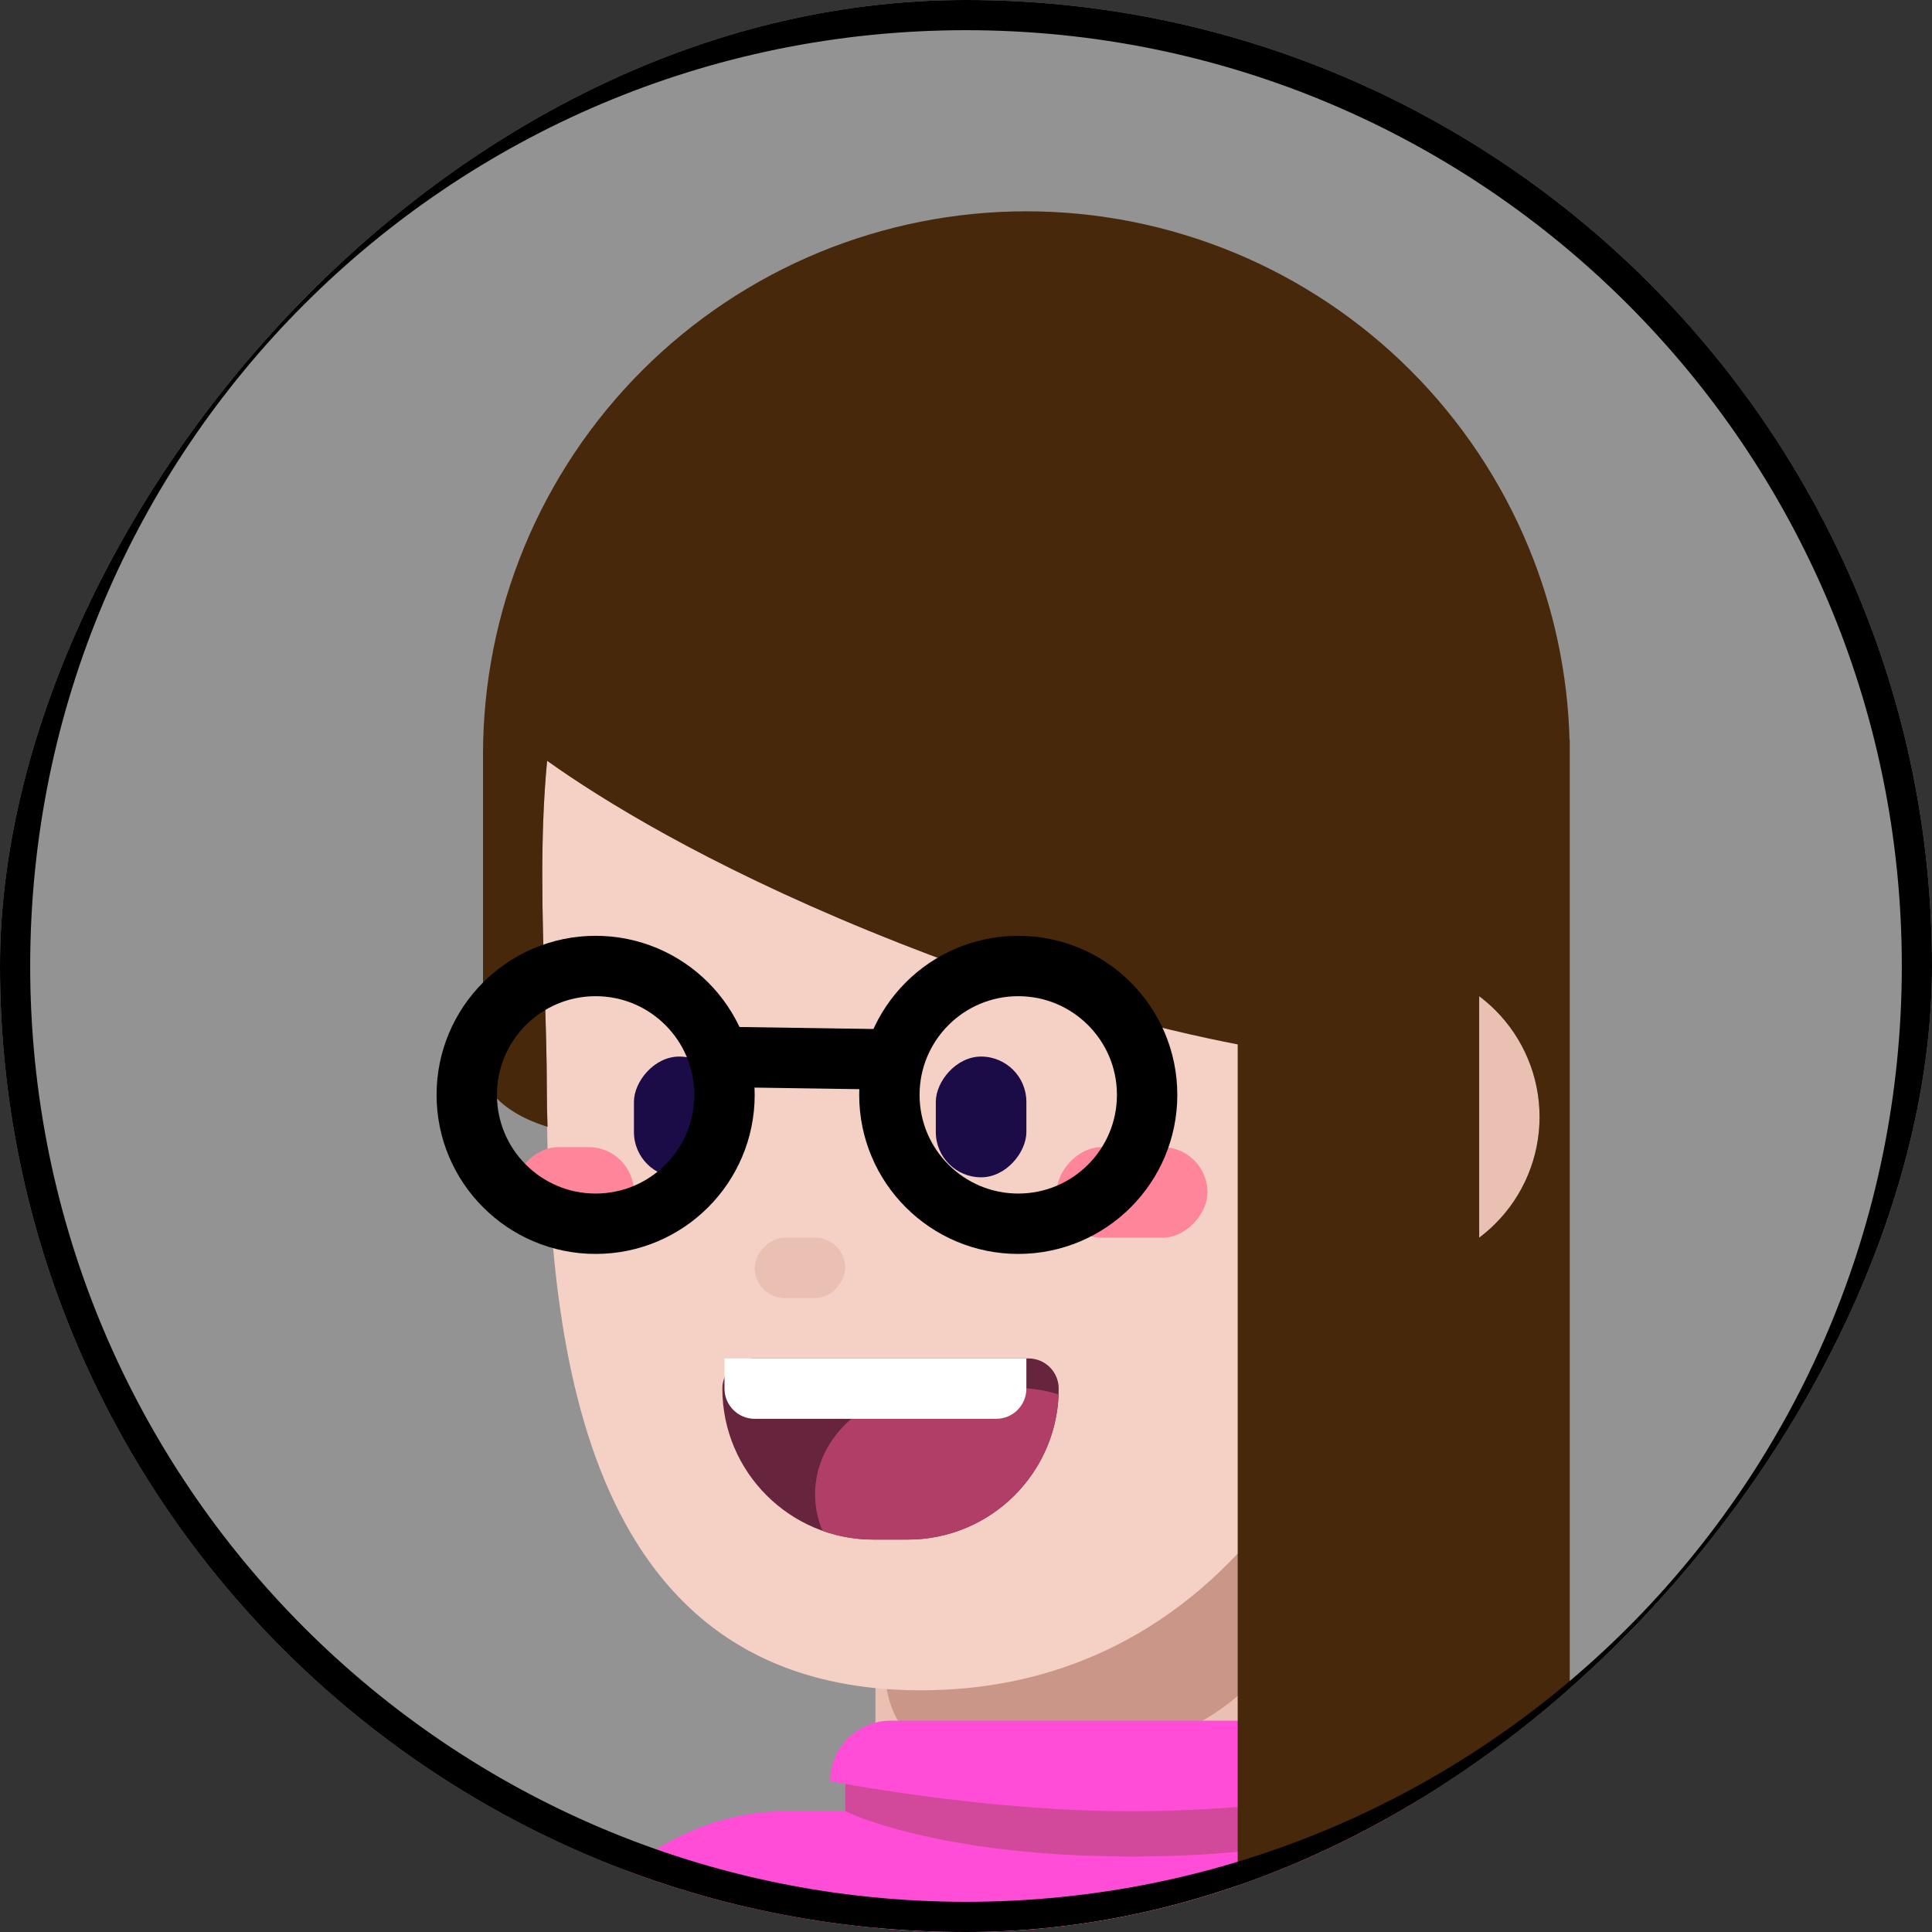 <svg width="400" height="400" viewBox="0 0 64 64" fill="none" xmlns="http://www.w3.org/2000/svg">
<rect x="0" y="0" width="64" height="64" fill="#333333" stroke="none"/>
<g clip-path="url(#clip0_1:305)">
<rect width="64" height="64" rx="32" transform="matrix(-1 0 0 1 64 0)" fill="white" fill-opacity="0.47"/>
<g clip-path="url(#clip1_1:305)">
<circle r="5" transform="matrix(-1 0 0 1 46 37)" fill="#EAC0B3"/>
<path d="M46 41H29V65.871C29 65.871 32.643 68 37.5 68C42.357 68 46 64.523 46 64.523V41Z" fill="#EAC0B3"/>
<path d="M29.189 53.112C29.189 58.497 30.06 57.987 35.722 57.987C41.385 57.987 43.998 53.622 43.998 48.237C43.998 42.853 44.213 38 39.643 38C26.72 38.476 29.189 47.727 29.189 53.112Z" fill="#C99688"/>
<path d="M18.114 36.099C18.114 45.022 19.5 55.993 30.5 55.993C41.5 55.993 46.572 45.022 46.572 36.099C49 25.5 48.5 13 32 13C15.5 13 18.114 27.177 18.114 36.099Z" fill="#F5D0C5"/>
<rect width="3" height="2" rx="1" transform="matrix(-1 0 0 1 28 41)" fill="#EAC0B3"/>
</g>
<g clip-path="url(#clip2_1:305)">
<rect width="40" height="23" rx="9" transform="matrix(-1 0 0 1 57 60)" fill="#FF4DD8"/>
<path d="M47 58H28V61C28 61 33 62 37.5 62C42 62 47 61 47 61V58Z" fill="#FF4DD8"/>
<path d="M47 58H28V60C28 60 31 61.5 37.5 61.5C44 61.5 47 60 47 60V58Z" fill="#D2499B"/>
<path d="M47.5 59C47.5 57.895 46.605 57 45.5 57H29.5C28.395 57 27.5 57.895 27.5 59C27.5 59 32.5 60 37.5 60C42.5 60 47.5 59 47.5 59Z" fill="#FF4DD8"/>
</g>
<g clip-path="url(#clip3_1:305)">
<path fill-rule="evenodd" clip-rule="evenodd" d="M16 25C16 22.636 16.466 20.296 17.37 18.112C18.275 15.928 19.601 13.944 21.272 12.272C22.944 10.601 24.928 9.275 27.112 8.37C29.296 7.466 31.636 7 34 7C36.364 7 38.704 7.466 40.888 8.37C43.072 9.275 45.056 10.601 46.728 12.272C48.399 13.944 49.725 15.928 50.63 18.112C51.471 20.141 51.932 22.306 51.993 24.499L52 24.5V25V65H41V34.597C38.515 34.119 34.221 33.068 28.792 30.841C23.328 28.6 19.919 26.482 18.124 25.204C17.882 27.728 17.966 30.364 18.044 32.815C18.08 33.96 18.115 35.065 18.115 36.099C18.115 36.507 18.123 36.917 18.14 37.328C17.909 37.255 17.693 37.175 17.501 37.088C16.001 36.404 16.001 35.491 16.001 35.491V25H16ZM49 33C49.189 33.142 49.368 33.297 49.535 33.465C50 33.929 50.368 34.48 50.619 35.087C50.871 35.693 51 36.343 51 37C51 37.657 50.871 38.307 50.619 38.913C50.368 39.52 50 40.071 49.535 40.535C49.368 40.703 49.189 40.858 49 41V33Z" fill="#47280B"/>
</g>
<path d="M35.071 46C35.071 45.448 34.624 45 34.071 45H24.929C24.376 45 23.929 45.448 23.929 46C23.929 48.761 26.167 51 28.929 51H30.071C32.833 51 35.071 48.761 35.071 46Z" fill="#66253C"/>
<path fill-rule="evenodd" clip-rule="evenodd" d="M27.245 50.71C27.771 50.898 28.338 51 28.929 51H30.071C32.766 51 34.963 48.869 35.068 46.2C34.303 45.914 33.169 45.947 32.05 45.979C31.694 45.99 31.34 46 31 46C28.791 46 27 47.567 27 49.5C27 49.925 27.087 50.333 27.245 50.71Z" fill="#B03E67"/>
<path d="M34 45H24V46C24 46.552 24.448 47 25 47H33C33.552 47 34 46.552 34 46V45Z" fill="white"/>
<rect width="3" height="4" rx="1.5" transform="matrix(-1 0 0 1 34 35)" fill="#1B0B47"/>
<rect width="3" height="4" rx="1.5" transform="matrix(-1 0 0 1 24 35)" fill="#1B0B47"/>
<rect width="5" height="3" rx="1.5" transform="matrix(-1 0 0 1 40 38)" fill="#FF859B"/>
<rect width="4" height="3" rx="1.5" transform="matrix(-1 0 0 1 21 38)" fill="#FF859B"/>
<circle r="4.269" transform="matrix(-1 0 0 1 33.731 36.269)" stroke="black" stroke-width="2"/>
<circle r="4.269" transform="matrix(-1 0 0 1 19.731 36.269)" stroke="black" stroke-width="2"/>
<line y1="-1" x2="7.001" y2="-1" transform="matrix(-1 -0.015 -0.015 1 30 36.104)" stroke="black" stroke-width="2"/>
<path d="M32 63C49.121 63 63 49.121 63 32H65C65 50.225 50.225 65 32 65V63ZM1 32C1 49.121 14.879 63 32 63V65C13.775 65 -1 50.225 -1 32H1ZM32 1C14.879 1 1 14.879 1 32H-1C-1 13.775 13.775 -1 32 -1V1ZM32 -1C50.225 -1 65 13.775 65 32H63C63 14.879 49.121 1 32 1V-1Z" fill="black"/>
</g>
<defs>
<clipPath id="clip0_1:305">
<rect width="64" height="64" rx="32" transform="matrix(-1 0 0 1 64 0)" fill="white"/>
</clipPath>
<clipPath id="clip1_1:305">
<rect width="64" height="64" fill="white" transform="matrix(-1 0 0 1 64 0)"/>
</clipPath>
<clipPath id="clip2_1:305">
<rect width="64" height="64" fill="white" transform="matrix(-1 0 0 1 64 0)"/>
</clipPath>
<clipPath id="clip3_1:305">
<rect width="64" height="64" fill="white" transform="matrix(-1 0 0 1 64 0)"/>
</clipPath>
</defs>
</svg>
